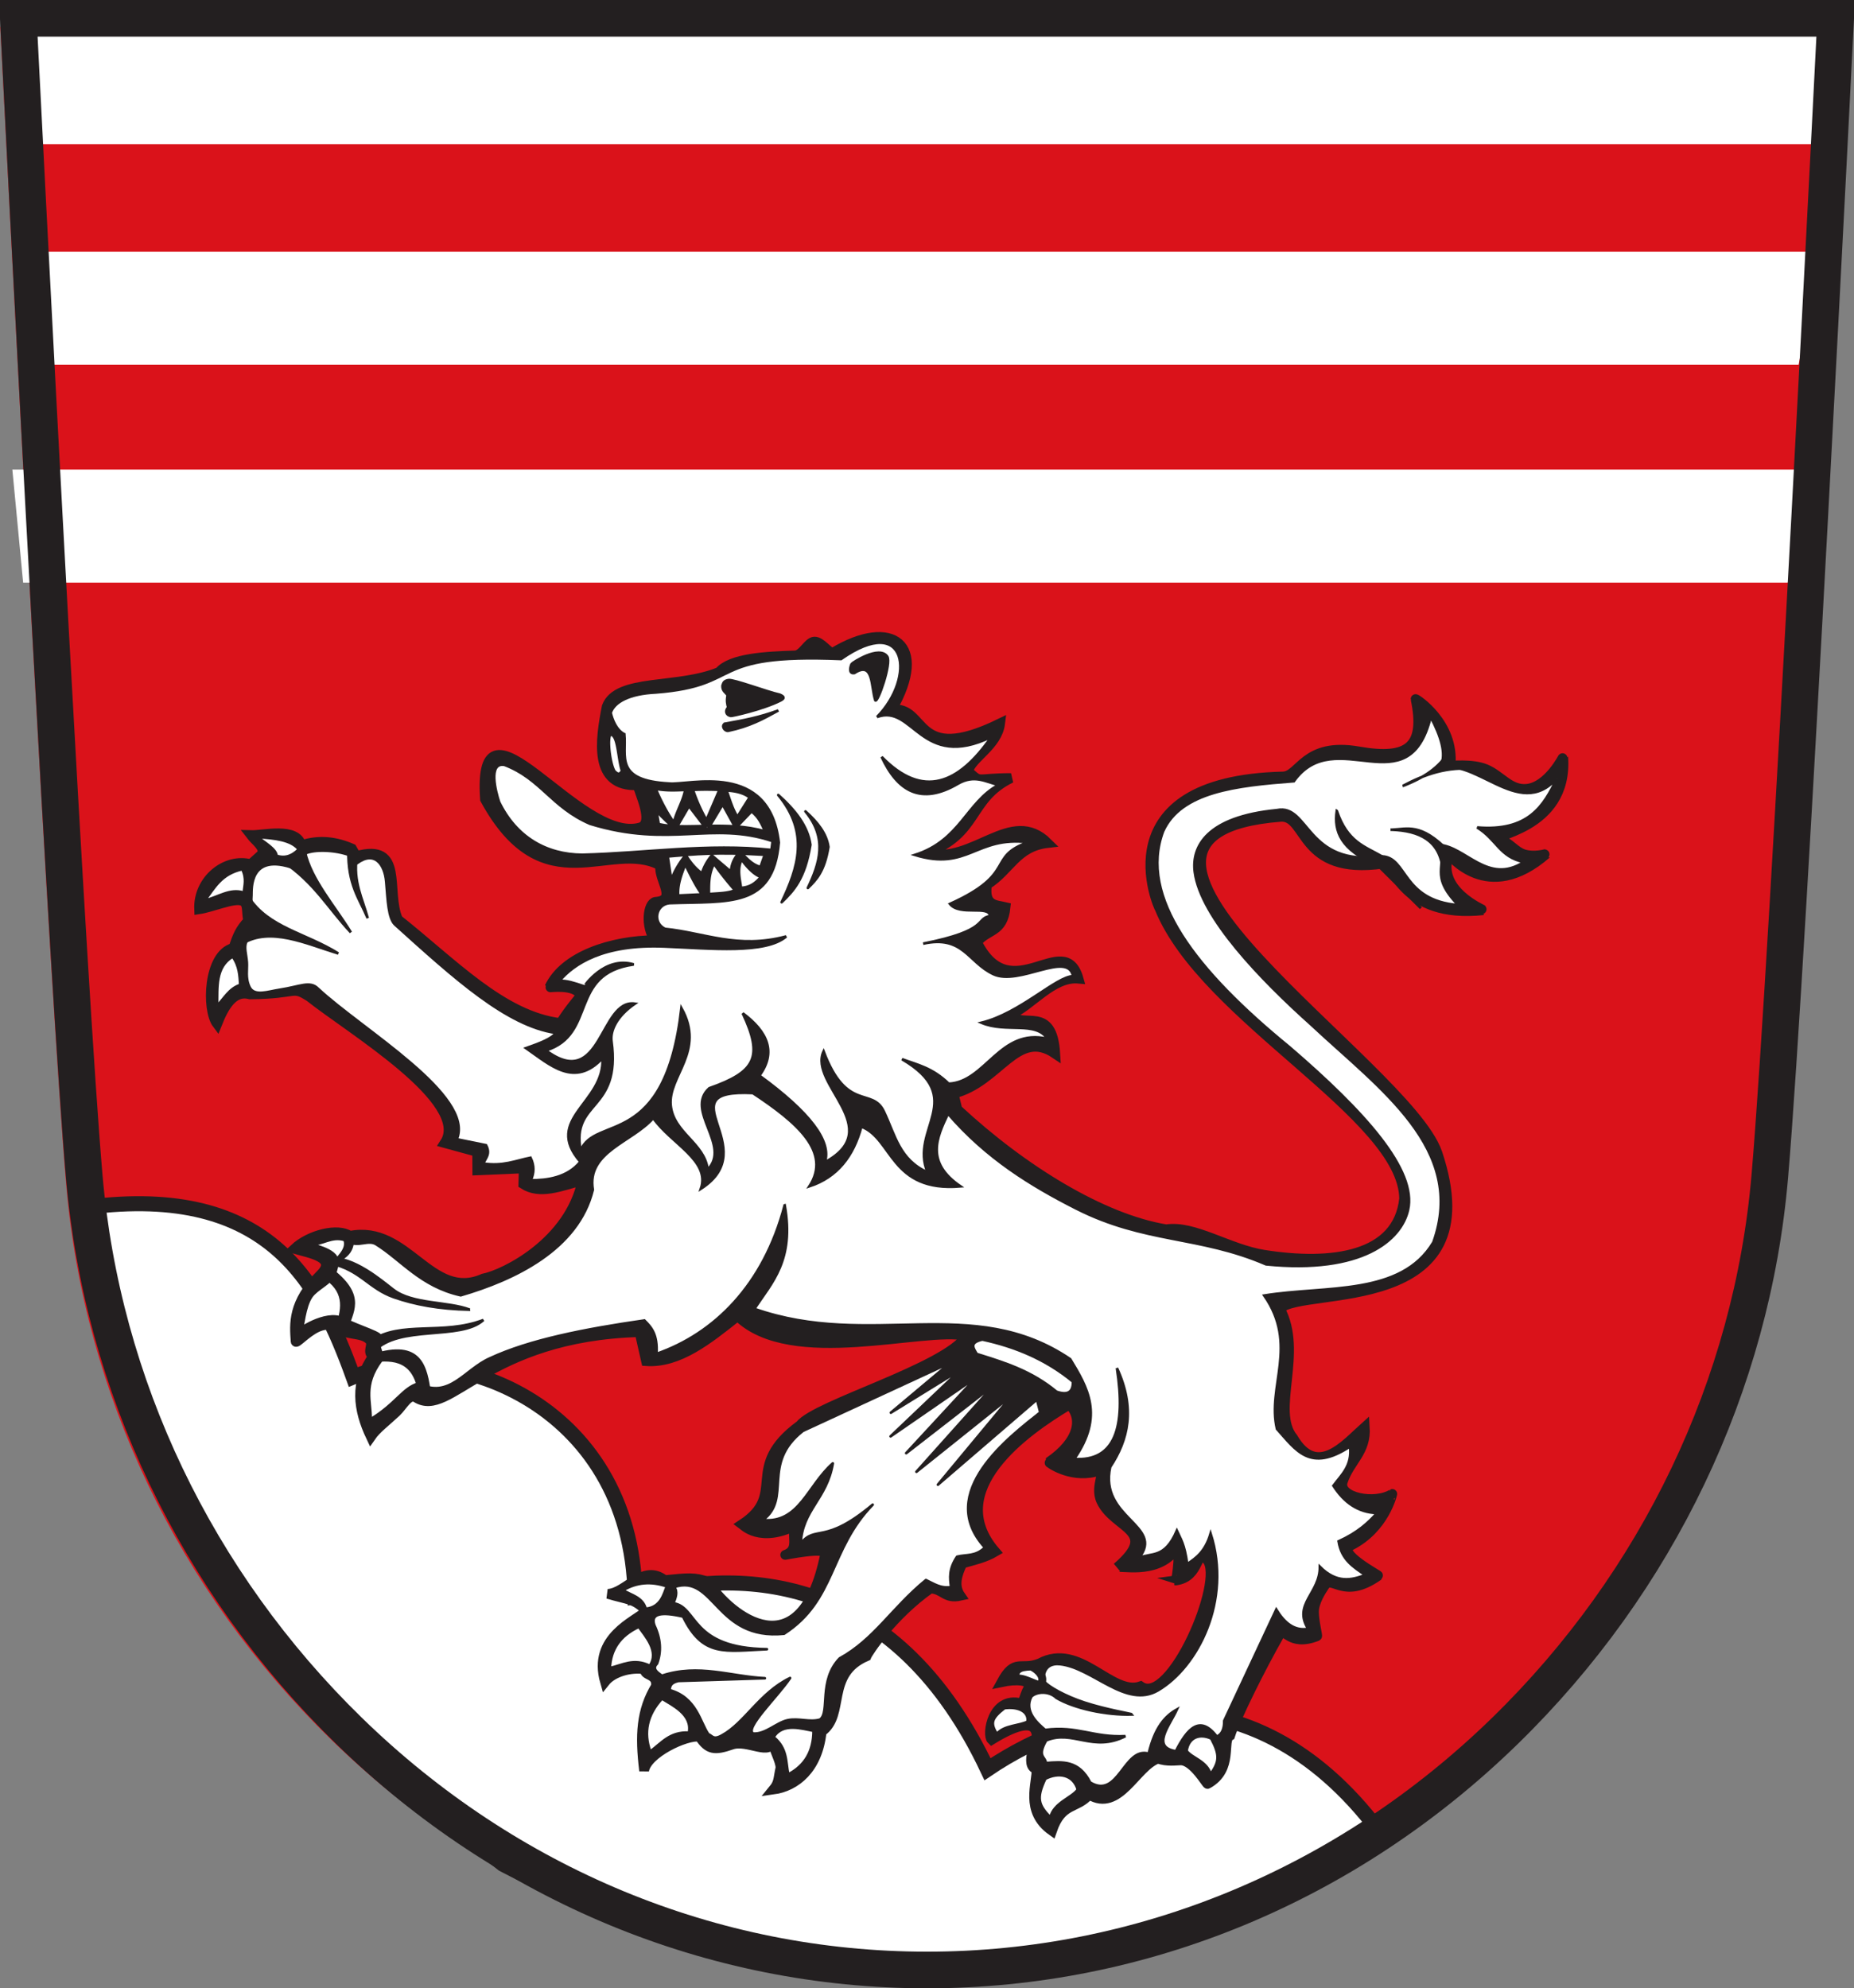 <svg xmlns="http://www.w3.org/2000/svg" viewBox="0 0 695.24 745.69"><rect x="0" y="0" width="695.24" height="745.69" fill="#808080" stroke="none"/><path d="M681.62 10.116s-17.634 352.06-24.709 434.36c-6.718 78.19-41.991 152.03-99.32 207.92-59.32 57.831-136.28 89.67-216.72 89.67-80.43 0-157.41-31.841-216.72-89.67-57.33-55.886-92.6-129.73-99.31-207.92-3.048-35.439-8.06-120.89-12.77-206.72C5.837 124.256.115 10.116.115 10.116h681.5" fill="#da121a"/><g fill-rule="evenodd"><g stroke="#231f20"><path d="M29.2 453.24c71.21-10.558 90.26 27.19 103.26 63.17 34.456-14.525 104.27 8.341 105.7 82.11 44.35-12.144 98.96-5.231 132.15 65 34.906-23.586 97.9-41.622 146.71 23.06-51.954 24.503-151.13 104.32-328.35 12.62C90.73 623.55 40.71 542.79 29.2 453.24z" fill="#fff" stroke-width="5.639"/><path d="M538.973 432.28c20.81 61.953-50.25 49.987-58.995 58.551 8.95 16.487-3.517 38.17 4.925 48.455 9.01 15.334 19.7 2.285 26.9-4.145.614 9.512-5.696 12.739-8.272 20.578-1.913 5.824 11.887 8.673 18.564 4.556.028-.017-2.87 12.977-15.63 19.402-5.44 2.738 10.724 11.068 10.405 11.294-13.222 9.329-17.291-.564-20.149 3.765-1.267 1.922-4.03 6.08-3.986 9.868.046 3.82 1.447 8.924 1.173 9.032-10.58 4.167-12.264-3.751-13.965-.77-7.238 12.666-16.54 31.445-18.65 38.074-3.24 1.669 1.501 12.598-8.465 18.113-.34.188-5.32-8.81-10.02-8.844-1.443-.01-5.35.616-8.538-.668-8.356 2.802-14.539 20.357-25.828 13.556-4.858 5.536-10.268 2.763-13.96 13.535-10.452-7.387-5.424-18.055-5.834-23.154-4.662-1.027.214-11.644.183-11.801-.238-1.287.66-10.038-16.963.82-1.913-1.838.154-16.434 10.938-13.71 1.061.267 1.406-3.87 3.321-6.421-.024-2.187-4.873-2.716-10.569-1.503 5.019-9.243 7.232-4.205 14.298-7.049 15.1-8.184 26.932 12.38 37.864 8.593 11.16 7.825 31.66-39.655 24.912-47.382-4.35-4.982-2.168 6.454-11.698 7.709.174.072 2.447-14.342-.694-10.682-7.334 8.549-20.21 4.873-21.363 5.808 16.239-13.966-1.016-14.339-5.934-24.93-2.814-6.062 2.964-12.149-2.354-10.887-9.626 2.283-17.46-3.601-17.317-3.702 11.406-7.77 12.88-16.395 7.765-21.567-16.916 10.018-47.72 32.083-27.792 55.167-3.797 2.261-8.119 3.225-12.35 4.41-2.054 4.25-3.312 8.408-.727 12.124-5.837 1.298-6.357-2.449-11.26-2.743-14.414 10.19-23.437 24.064-23.983 25.436-15.519 6.681-7.768 21.963-16.823 28.306-1.424 13.988-9.714 20.542-18.134 21.692 2.171-2.644 1.76-3.921 2.717-8.207-.106-2.953-2.496-6.356-3.034-10.328-.181 6.415-9.306-.355-15.184 1.683-6.505 2.255-8.866 1.986-12.168-2.958-4.924-.774-19.886 6.255-20.759 12.752-1.64-13.39-1.11-22.644 4.437-31.753.573-4.792-4.593-3.668-4.193-6.292-5.254-.88-11.969 1.003-14.912 4.706-4.823-16.707 11.314-22.711 15.522-26.632-4.766-4.737-6.537-3.985-14.451-6.38 6.882-.285 13.17-11.481 21.31-5.15 8.634-.861 11.378-1.203 16.271.652 8.28 12.93 35.025 33.819 43.918-10.445.589-2.934-15.52.506-14.996.325 5.915-2.047 1.67-7.787 4.174-11.146-13.585 6.899-19.945-.022-20.366-.326 17.376-11.374.086-21.314 21.777-37.18 5.865-7.609 54.472-21.401 62.39-33.462-15.79-3.616-65.68 12.31-85.811-7.43-11.076 8.815-22.14 17.735-34.33 16.889l-2.466-10.886c-57.736 1.636-71.032 32.592-83.772 24.58-2.748-1.728-4.997 3.109-7.444 5.407-3.794 3.565-7.461 6.25-9.531 9.258-4.864-10.262-6.17-20.39.845-30.204-2.627-1.596.324-4.24-1.322-6.058-2.971-3.28-10.33-1.396-11.54-5.085-.275-.839-4.727-1.31-8.212.356-4.352 2.08-7.896 6.428-7.981 5.231-.466-6.57-1.22-14.512 9.369-25.107 6.291-6.3-3.733-7.865-9.887-9.631 5.787-5.394 16.432-7.925 20.854-4.856 21.774-4.36 30.22 24.752 50.026 16.017 8.091-1.589 32.374-13.72 37.194-36.815-8.42 2.28-15.929 5.413-22.162 1.426l.153-5.927-17.425.74-.038-6.92-12.192-3.334c10.145-15.574-35.197-42.519-50.647-54.803-6.884-4.36-3.998-1.09-22.35-.936-6.196-1.727-9.682 4.422-12.34 11.095-4.046-5.352-3.43-26.092 6.105-28.537 1.605-4.721 2.488-6.852 5.554-10.19-.823-3.55.197-6.657-2.464-7.502-3.216-1.021-10.967 2.46-15.937 3.204-.463-11.03 9.927-19.435 19.353-16.902l4.225-3.82c1.034-2.642-2.408-4.768-4.18-7.087 4.806.15 17.053-3.159 18.973 3.776 6.648-2.162 12.909-1.365 18.93 1.266l1.614 2.827c18.268-5.146 10.956 13.209 15.67 23.775 20.5 16.246 39.146 36.258 60.93 38.857 3.413-5.561 7.668-10.104 7.543-10.381-2-4.411-11.788-2.86-11.702-3.028 5.394-11.693 23.333-17.602 39.587-17.69-3.83-5.304-2.614-13.888.144-14.365 8.527-.604 1.131-8.053 1.809-13.662-18.91-9.947-43.668 15.698-65.695-24.799-3.192-45.434 35.347 17.159 58.23 10.542 5.484-1.586-.809-13.739-.913-15.823-16.859.784-14.104-17.068-11.683-29.447 3.96-10.712 26.533-6.554 42.204-13.05 4.38-5.167 17.497-5.825 28.42-6.183 2.888-.095 4.859-5.057 7.237-5.188 2.59-.142 5.52 4.536 7.007 4.157 22.021-13.313 36.217-3.226 22.041 21.342 13.424-1.581 7.72 21.24 40.649 5.154-1.038 8.472-10.774 12.909-12.02 17.988 5.221 4.668 2.321 2.53 16.093 2.536-16.172 7.895-11.941 20.956-31.852 28.154 17.733 4.47 31.872-17.462 45.611-3.797-11.815 1.365-14.073 10.182-22.766 15.643-1.19 8.003 3.337 7.532 6.957 8.401-1.002 9.703-6.644 8.134-10.722 13.142 12.767 25.592 32.715-5.105 38.078 13.683-9.76-.896-17.812 10.38-25.87 13.714 5.504 5.218 16.06-3.947 17.149 14.466-14.42-9.798-20.923 10.648-38.141 14.932l1.433 5.902c24.562 22.835 54.403 41.093 78.305 44.998 10.414-1.645 23.49 7.476 36.698 9.555 25.225 3.969 50.158.896 52.53-21.052-.306-31.234-74.912-67.636-91.679-108.802-.365-.166-21.83-47.884 46.25-49.53 6.383-.155 8.051-12.973 28.364-9.41 18.927 3.32 24.996-1.913 21.36-19.624-.074-.36 14.632 8.981 13.11 24.877-.027.284 7.941-.804 13.214 1.384 5.716 2.372 8.998 8 15.334 7.413 8.138-.754 13.696-12.12 13.707-11.966 1.993 27.901-29.53 29.164-23.444 31.056 3.187.991 5.512 4.472 8.699 5.436 4.002 1.213 8.532-.191 8.513-.174-22.36 19.51-36.506-.01-36.635.338-5.017 13.336 13.19 20.79 12.972 20.813-30.868 3.358-33.533-18.063-37.667-17.457-31.654 4.63-28.253-18.35-38.462-17.543-88.512 6.952 47.422 92.83 58.786 125.951z" fill="#231f20" stroke-width="3.657"/><path d="M234.126 275.368c.801 8.351-3.768 17.394 16.784 18.484 7.28.81 37.64-8.64 41.131 22.132-2.084 24.654-18.786 21.933-40.982 22.732-5.186.473-6.487 7.349-1.7 9.642 14.863 1.505 27.248 7.71 45.468 2.843-7.712 6.633-28.122 4.516-45.624 3.78-23.097-.97-33.985 6.542-39.412 12.851 2.957-.031 5.228.74 9.26 2.073.032.011 7.625-11.471 18.608-8.199-24.66 3.458-13.658 26.204-32.952 32.233 21.09 15.691 20.103-19.422 33.376-17.526-6.832 4.681-9.312 10.132-8.773 14.102 3.615 26.573-15.228 21.974-11.567 41.033 5.343-13.602 31.665-.02 37.798-53.438 9.059 16.223-5.098 25.487-4.042 36.397 1.01 10.422 12.695 14.11 13.862 24.146 9.029-8.991-8.638-22.243.615-30.519 17.385-6.113 20.32-11.63 12.559-28.117 9.295 6.958 12.668 14.6 6.228 23.376 18.785 13.69 27.186 24.597 24.559 32.496 23.391-12.623-6.13-29.285-.48-41.558 8.645 22.938 18.175 13.264 22.58 22.501 4.29 8.997 5.802 18.109 16.418 22.854-6.835-16.1 15.302-27.875-9.614-42.466 5.74 2.14 11.351 3.2 17.544 9.218 13.936-.604 19.152-21.063 37.05-16.832-4.408-6.866-15.467-2.106-24.768-6.037 14.509-3.538 28.049-17.357 34.35-17.458-1.88-9.725-20.263 3.75-29.874-.767-9.626-4.528-11.287-14.742-26.358-11.44 25.135-4.967 19.408-9.315 25.107-10.357-.417-4.281-11.282.12-15.05-4.543 25.474-11.498 13.568-17.564 29.372-23.145-19.699-2.423-22.557 10.917-42.505 4.776 17.04-5.418 19.348-19.813 31.375-26.26-4.778-1.137-9.033-4.025-15.208-.475-13.93 8.21-22.677 2.759-28.64-10.04 15.456 15.88 28.87 10.209 41.14-7.498-26.503 12.8-29.237-12.513-42.869-7.473 14.507-14.718 11.588-39.31-13.502-21.743-51.036-2.14-35.81 9.97-69.46 12.555-9.917.468-15.588 3.543-16.936 7.626.62 2.558 2.06 6.463 5.123 8.037z" fill="#fff" stroke-width=".985"/><g fill="#231f20"><g stroke-linejoin="round" stroke-linecap="round"><path d="M291.848 298.161c11.773 14.257 7.415 27.3 1.258 40.209 4.4-4.25 8.736-8.742 10.789-21.553-.962-6.964-5.705-13.005-12.047-18.656z" stroke-width=".985"/><path d="M302.044 304.318c8.405 10.178 5.294 19.49.898 28.7 3.141-3.033 6.237-6.24 7.702-15.386-.686-4.972-4.075-9.283-8.6-13.318z" stroke-width=".985"/></g><path d="M319.34 249.026c-.642 1.59-.946 3.746 1.057 3.38 7.258-4.72 6.186 5.184 7.858 10.27.85 1.065 6.118-13.997 4.44-16.441-2.942-4.292-13.086 2.34-13.356 2.793zM272.838 260.66c-.387 2.389-.141 3.063.21 4.678-1.167 1.15-.886 2.845.992 3.161.095.162 12.017-2.407 18.726-5.833 1.159-.626 1.73-1.258-.35-2.13-5.07-1.143-17.294-5.78-19.23-5.466-1.988.318-1.922 1.298-2.264 2.145-.044 1.877 1.075 2.366 1.916 3.443zM271.832 271.43c7.22-1.296 12.985-2.371 20.054-4.986-5.906 3.255-10.809 5.953-18.856 7.645-1.397.142-2.589-1.965-1.198-2.657z" stroke-width=".985"/></g><g fill="#fff"><path d="M228.897 275.486c2.942-.017 2.81 9.114 4.352 13.62-.95 1.534-1.574 1.335-2.843.104-1.759-3.024-2.75-12.367-1.51-13.722zM245.888 295.855c2.038 4.857 4.553 9.476 6.817 12.605.977-4.15 3.44-7.902 4.252-12.195-3.293.083-6.681.376-11.07-.41zM259.86 296.244c1.571 4.575 3.252 8.22 5.072 11.293l4.854-11.319c-2.585-.099-6.387-.183-9.929.027zM254.303 335.86c-.3-4.189 1.237-7.918 2.636-11.682 2.098 4.143 4.19 8.547 6.326 11.253l-8.961.424zM265.837 335.31c-.007-3.716-.14-7.417 1.895-11.37a119.783 119.783 0 0 0 7.869 9.937c-2.701 1.197-6.36 1.15-9.766 1.433zM272.472 296.463c1.572 4.574 2.212 6.819 4.031 9.894l4.6-7.29c-1.863-1.462-4.64-2.385-8.63-2.603zM277.813 333.016c.044-1.883-1.734-6.674.3-10.627 2.675 3.765 5.41 5.961 7.231 6.491-2.221 2.582-4.127 3.853-7.531 4.136z" stroke-width=".985"/><path d="M189.133 286.837c-6.214-1.003-3.242 10.142-1.985 13.964 6.402 13.12 17.61 19.697 31.226 19.778 23.906-.61 46.912-4.333 70.918-1.812l.434-3.32c-22.736-7.633-38.49 2.718-68.446-6.486-14.55-6.289-18.428-16.902-32.152-22.127zM208.383 387.37c-18.366-2.724-37.731-20.309-60.202-40.584-2.57-2.347-2.756-9.133-3.352-16.104-.578-6.822-4.533-11.731-10.982-6.935-.603.45-1.548-2.667-3.68-3.352-5.65-1.816-13.818-1.93-16.662.235-.25.191-.565 5.96-2.934 5.093-17.379-6.362-16.157 8.068-16.276 10.01-.235 3.854.046 5.245 2.38 8.957.877 1.393-2.375 3.932-4.342 8.525-.936 2.188.006 4.51.238 7.728.186 2.589-.647 5.872.978 9.24 1.784 3.698 6.98 1.674 11.382 1.007 7.545-1.142 11.335-3.448 14.291-.414 16.632 15.517 58.88 40.025 52.077 56.491l10.947 2.226c1.789 3.257-.163 4.818-1.024 6.875 7.353 1.153 12.124-1.05 17.718-2.181 1.447 2.942 1.37 5.757.08 8.473 5.972.037 13.694-.904 18.605-6.94-13.99-16.14 9.212-22.077 8.324-38.874-10.496 11.237-19.5 2.616-28.673-3.75 5.267-1.83 9.99-3.688 11.105-5.728zM81.395 377.174c.152-6.995-.697-14.457 5.853-18.407 2.55 3.616 2.601 7.106 2.85 10.603-4.313 1.482-5.931 5.1-8.703 7.802z" stroke-width=".985"/></g><path d="m93.627 341.04-2.798 12.883c10.501-6.468 23.973-.036 36.034 3.67-12.406-7.74-26.2-9.627-33.612-21.086l.376 4.536z" fill="#231f20" stroke-width=".985"/><path d="M103.718 320.964c-.239-2.584-4.307-4.724-7.016-7.022 6.357.416 12.46 1.057 15.306 4.587-2.25 2.292-4.862 3.535-8.289 2.435z" fill="#fff" stroke-width=".985"/><g fill="#231f20"><path d="M105.868 322.926c12.199 8.153 17.269 17.793 25.694 26.733-6.176-10.025-14.884-19.757-17.231-30.223l-8.464 3.489zM130.666 318.883c-.288 12.878 4.122 18.109 7.225 25.468-1.958-7.307-5.56-13.728-4.118-22.871l-3.107-2.597z" stroke-width=".985"/></g><g fill="#fff"><path d="M76.832 337.657c4.856-1.037 9.418-4.62 14.596-2.868.202-2.755 1.157-5.17-.573-8.8-7.986 1.763-10.48 7.051-14.02 11.667zM294.262 452.04c3.618 20.576-4.75 28.815-11.395 38.829 43.72 15.36 81.886-5.963 118.455 18.88 6.41 10.572 12.84 21.136 1.492 37.442 15.282.998 19.472-11.806 16.035-34.106 6.975 15.212 4.219 26.881-2.541 37.096-4.245 19.28 20.546 21.883 10.767 34.146 4.766-2.175 9.604.47 14.238-10.239 1.38 3.086 2.862 4.913 3.87 12.498 3.423-2.28 6.805-4.697 8.79-11.43 7.998 25.143-4.835 50.025-19.728 58.785-11.949 7.025-24.415-8.438-36.647-9.806-7.039-.787-6.407 6.026-5.943 6.593 1.498 1.832 7.618 5.371 15.005 7.792 8.293 2.719 17.863 4.24 17.959 4.478-9.924.321-21.839-2.303-28.493-6.238-2.75-2.676-7.38-2.392-9.378-.483-2.872 5.568 2.308 10.055 5.184 12.515 12.07-1.622 18.03 2.953 30.103 2.33-12.199 6.2-19.777-2.552-29.728 1.608-3.539 6.152-.349 5.93-.094 8.487 6.14-.465 12.322-1.123 16.6 7.293 10.696 6.454 12.596-13.504 21.938-10.83 2.335-9.875 6.212-14.124 10.583-16.572-2.879 6.289-9.755 14.13-.392 15.666 4.34-8.573 9.074-13.745 15.354-5.487 1.99-.861 2.83-2.94 2.794-5.939l19.505-41.685c3.051 4.97 6.76 8.133 11.955 7.214-5.77-9.265 4.476-13.362 4.392-23.256 6.283 6.242 11.712 5.103 17.04 3.088-4.299-3-8.89-5.63-10.004-12.646 7.104-3.236 11.087-6.88 14.397-10.613-7.079-.23-12.348-4-16.35-10.245 3.06-4.13 7.116-7.472 6.239-14.726-14.98 9.89-20.206 1.428-27.404-6.593-3.74-15.897 8.178-31.465-4.764-50.01 23.078-3.746 51.338.285 63.42-19.964 12.528-35.112-19.956-57.444-45.827-81.665-18.71-16.751-41.377-40.133-43.639-57.148-1.283-9.667 4.555-20.724 30.812-23.268 12.12-2.501 10.838 21.438 39.423 17.353 9.478.368 7.362 16.526 28.567 18.272-11.131-11.491-3.737-14.335-7.33-22.582 10.005.462 18.347 15.199 31.923 6.426-9.208-1.975-10.053-8.37-17.515-12.975 19.117 1.604 25.025-8 29.922-18.47-14.607 16.563-31.198-9.827-46.403-3.23 4.41-.988 1.717 1.092 2.91-1.518 2.02-4.418.044-10.85-3.856-18.25-8.342 34.076-35.663 2.23-51.313 24.124-21.501 1.636-42.332 3.877-49.055 18.812-9.175 24.58 12.124 52.1 47.432 80.974 28.357 24.37 47.838 46.097 44.43 61.02-2.583 11.301-17.184 23.98-53.233 20.38-25.16-10.86-45.463-7.862-71.28-20.983-16.953-8.62-33.605-18.83-47.98-35.515-4.387 9.149-8.46 18.295 4.665 27.264-26.254 2.216-25.36-17.926-37.167-22.402-2.955 11.055-9.023 18.933-19.461 22.368 8.412-12.862-4.704-24.045-21.226-34.96-33.646-1.685 4.531 20.49-19.469 35.868 3.623-10.592-11.232-16.936-17.873-26.5-8.016 9.121-25.067 12.61-22.676 26.885-5.463 22.416-29.398 33.708-49.528 39.587-14.97-3.321-22.317-13.331-31.767-19.178-2.832-1.753-6.62 1.01-9.895-.765-5.383-2.919-9.084.331-12.955.719-3.167.317 8.52 1.495 8.376 6.676-.04 1.433-.439 3.034-1.07 4.701-1.224 3.221-6.559 5.338-8.636 8.257-2.738 3.849-3.127 11.98-3.737 12.205-2.689.99 8.992-7.14 15.433-3.945 7.024 3.484 15.617 5.718 13.98 7.096-2.048 1.723 1.94 6.67.435 8.727-6.888 9.275-3.838 15.22-3.942 21.984 9.612-5.865 12.09-11.738 17.934-13.4 11.558 6.103 17.266-5.241 26.822-9.439 14.771-6.882 35.459-10.954 57.902-14.187 2.542 2.528 5.005 5.18 4.528 12.523 21.555-7.513 40.208-25.645 48.07-55.714z" stroke-width=".985"/></g><g fill="#231f20"><path d="M127.777 462.63c4.338 4.93-.642 7.903-2.792 11.47 3.286-2.381 7.644-3.324 7.369-10.455l-4.577-1.015zM121.055 478.67c8.62 5.294 7.58 11.703 5.535 18.224l3.32 2.018c1.757-6.699 7.286-12.57-5.158-22.39l-3.697 2.142z" stroke-width=".985"/><path d="M176.182 491.178c-11.614-.21-20.759-1.986-28.471-4.672-9.367-3.263-12.601-10.22-23.61-12.64l-.403-2.01c8.955-.477 18.956 8.107 23.772 11.83 7.176 5.554 20.613 4.376 28.707 7.494zM181.258 495.052c-15.047 5.837-30.973.182-41.982 7.763l.977 4.004c9.289-10.174 32.53-3.95 41.004-11.766zM139.901 508.232l-.422 2.278c8.492-1.177 15.95-.244 17.85 12.003l3.821.416c-1.348-10.546-3.4-20.4-21.249-14.698z" stroke-width=".985"/></g><g fill="#fff"><path d="M444.956 656.645c2.002 2.72 7.533 3.771 9.018 8.746 3.239-4.676 3.611-7.004.236-13.372-4.035-1.89-8.422-.785-9.253 4.627z" stroke-width=".985"/><path d="M404.259 671.157c-2.194 3.213-9.083 4.963-10.329 10.61-4.713-4.815-5.485-7.346-2.015-14.734 4.88-2.515 10.594-1.762 12.344 4.121z" stroke-width="1.172"/><path d="M385.319 645.591c-2.74 1.575-8.795 1.345-11.518 4.612-2.303-3.89-2.147-5.606 2.885-9.528 4.68-.628 9.026.93 8.628 4.917z" stroke-width=".873"/><path d="M389.997 631.938c-2.492-.253-6.252-3.117-9.53-2.314.357-3.452 1.264-4.448 6.327-4.62 3.286 1.713 5.331 4.636 3.203 6.934z" stroke-width="2.954"/></g><g fill="#231f20"><path d="M526.066 294.75c7.964-3.036 13.974-7.151 17.122-12.85l.34 5.034 9.84 1.522c-10.627-1.172-19.221 2.01-27.304 6.294zM501.29 304.133c3.992 11.703 10.402 13.282 16.903 17.029 5.202 2.998 5.57 8.916 14.608 19.44l-16.106-16.022c-14.102-5.782-16.459-12.92-15.41-20.45zM521.917 311.177c10.38.392 17.81 4.032 19.068 14.471l1.88-6.74c-10.134-10.337-15.104-7.958-20.948-7.73z" stroke-width=".985"/></g><g fill="#fff"><path d="M368.386 502.378c-5.152 1.153-3.316 3.33-2.121 5.415 10.202 3.197 20.422 6.264 29.908 14.157 4.01 1.387 6.263.386 6.187-3.784-10.276-8.453-21.788-13.145-33.974-15.788z" stroke-width=".985"/><path d="m356.45 511.021-22.385 18.789 26.22-16.172-26.32 25.054 32.225-22.22-26.37 28.52 33.106-25.718-29.26 32.701 35.95-28.77-27.898 33.6 37.138-31.945 1.236 4.853c-11.223 8.949-39.57 30.034-20.756 50.676-3.603 3.48-6.976 2.552-10.445 3.45-3.164 4.709-2.658 8.037-2.237 11.397-4.017.608-6.555-1.317-9.441-2.646-12.689 10.374-19.319 22.232-32.34 29.379-8.02 8.315-3.541 20.178-7.353 22.936-3.871 1.152-7.918-.603-12.089.238-4.165.84-8.324 5.34-12.96 5.017-3.527-1.88 9.167-13.87 13.798-20.835-11.44 5.552-16.974 16.868-25.536 21.516-3.336 1.916-3.67.048-5.113-.423-3.113-4.43-4.423-13.807-14.586-16.572.255-1.32.214-2.7 3.318-3.422l32.47-1.02c-12.81-.618-24.858-5.507-38.591-.945-2.045-1.339-3.72-2.722-1.87-4.51 1.664-4.472 1.431-9.256-.989-14.402-1.542-4.357 2.421-5.208 10.763-3.267 7.504 15.313 15.648 12.9 31.455 12.236-28.912-.341-25.85-15.877-35.07-17.217.82-2.12 1.69-4.246.308-6.111 15.154-5.07 15.552 20.139 41.182 17.524 19.445-12.553 16.853-31.564 33.237-48.397-18.262 15.333-21.285 7.433-27.009 14.596.602-12.695 9.796-16.658 12.054-30.085-9.5 8.357-12.561 22.564-26.239 21.258 10.982-8.245-.77-21.065 15.038-33.464l55.357-25.588z" stroke-linejoin="round" stroke-linecap="round" stroke-width=".985"/><path d="M290.113 651.49c5.186 4.266 4.478 9.214 5.476 13.964 6.257-3.247 9.47-8.657 9.49-16.336-4.088-.73-11.608-3.243-14.966 2.372zM243.658 624.719c-6.045-2.925-10.243-.21-14.975.87.332-7.046 3.9-12.224 10.867-15.456 2.375 3.411 7.803 9.187 4.109 14.587z" stroke-width=".985"/><path d="M258.375 649.851c-7.247-.41-10.308 4.04-14.581 7.084-2.593-7.164-1.183-13.82 4.426-19.934 3.784 2.418 11.597 5.928 10.155 12.853z" stroke-width="1.064"/><path d="M242.234 603.206c-1.182-4.137-5.18-4.992-8.364-6.798 4.888-2.836 10.215-3.332 16-1.372-1.052 2.586-2.101 7.641-7.636 8.17z" stroke-width=".725"/><path d="M246.178 304.118c2.063 2.403 5.332 5.485 7.255 6.68l4.943-8.465 6.863 8.98 5.752-9.594 4.873 8.834 5.952-6.231c2.864 2.192 3.867 4.871 5.093 7.493-14.03-4.128-30.07-.41-39.875-2.726l-.856-4.975zM251.701 329.975c1.128-3.012 2.804-6.088 5.414-9.27 1.727 2.527 3.17 4.664 6.05 6.818.87-2.444 1.863-4.414 3.734-6.727l7.19 6.128c.165-2.65 1.135-5.107 3.287-7.338 2.593 1.863 3.798 4.374 7.787 5.585l1.63-4.604c-18.172-1.072-25.998-.25-36.387.63l1.295 8.78z" stroke-width=".985"/></g></g><g fill="#fff"><path d="m8.67 94.42 4.04 42.37h661.76l8.07-42.37H8.67M4.635 54.07 2.615 1.61l685.97 2.02-4.04 50.44H4.625M4.635 176.13l4.04 42.37h661.76l8.07-42.37H4.635"/></g></g><path d="M688.37 6.872s-17.634 352.06-24.709 434.36c-6.718 78.19-41.991 152.03-99.32 207.92-59.32 57.831-136.28 89.67-216.72 89.67-80.43 0-157.41-31.84-216.72-89.67-57.33-55.886-92.6-129.73-99.31-207.92-3.048-35.439-8.06-120.89-12.77-206.72C12.587 121.012 6.865 6.872 6.865 6.872h681.5z" fill="none" stroke="#231f20" stroke-width="13.744"/></svg>